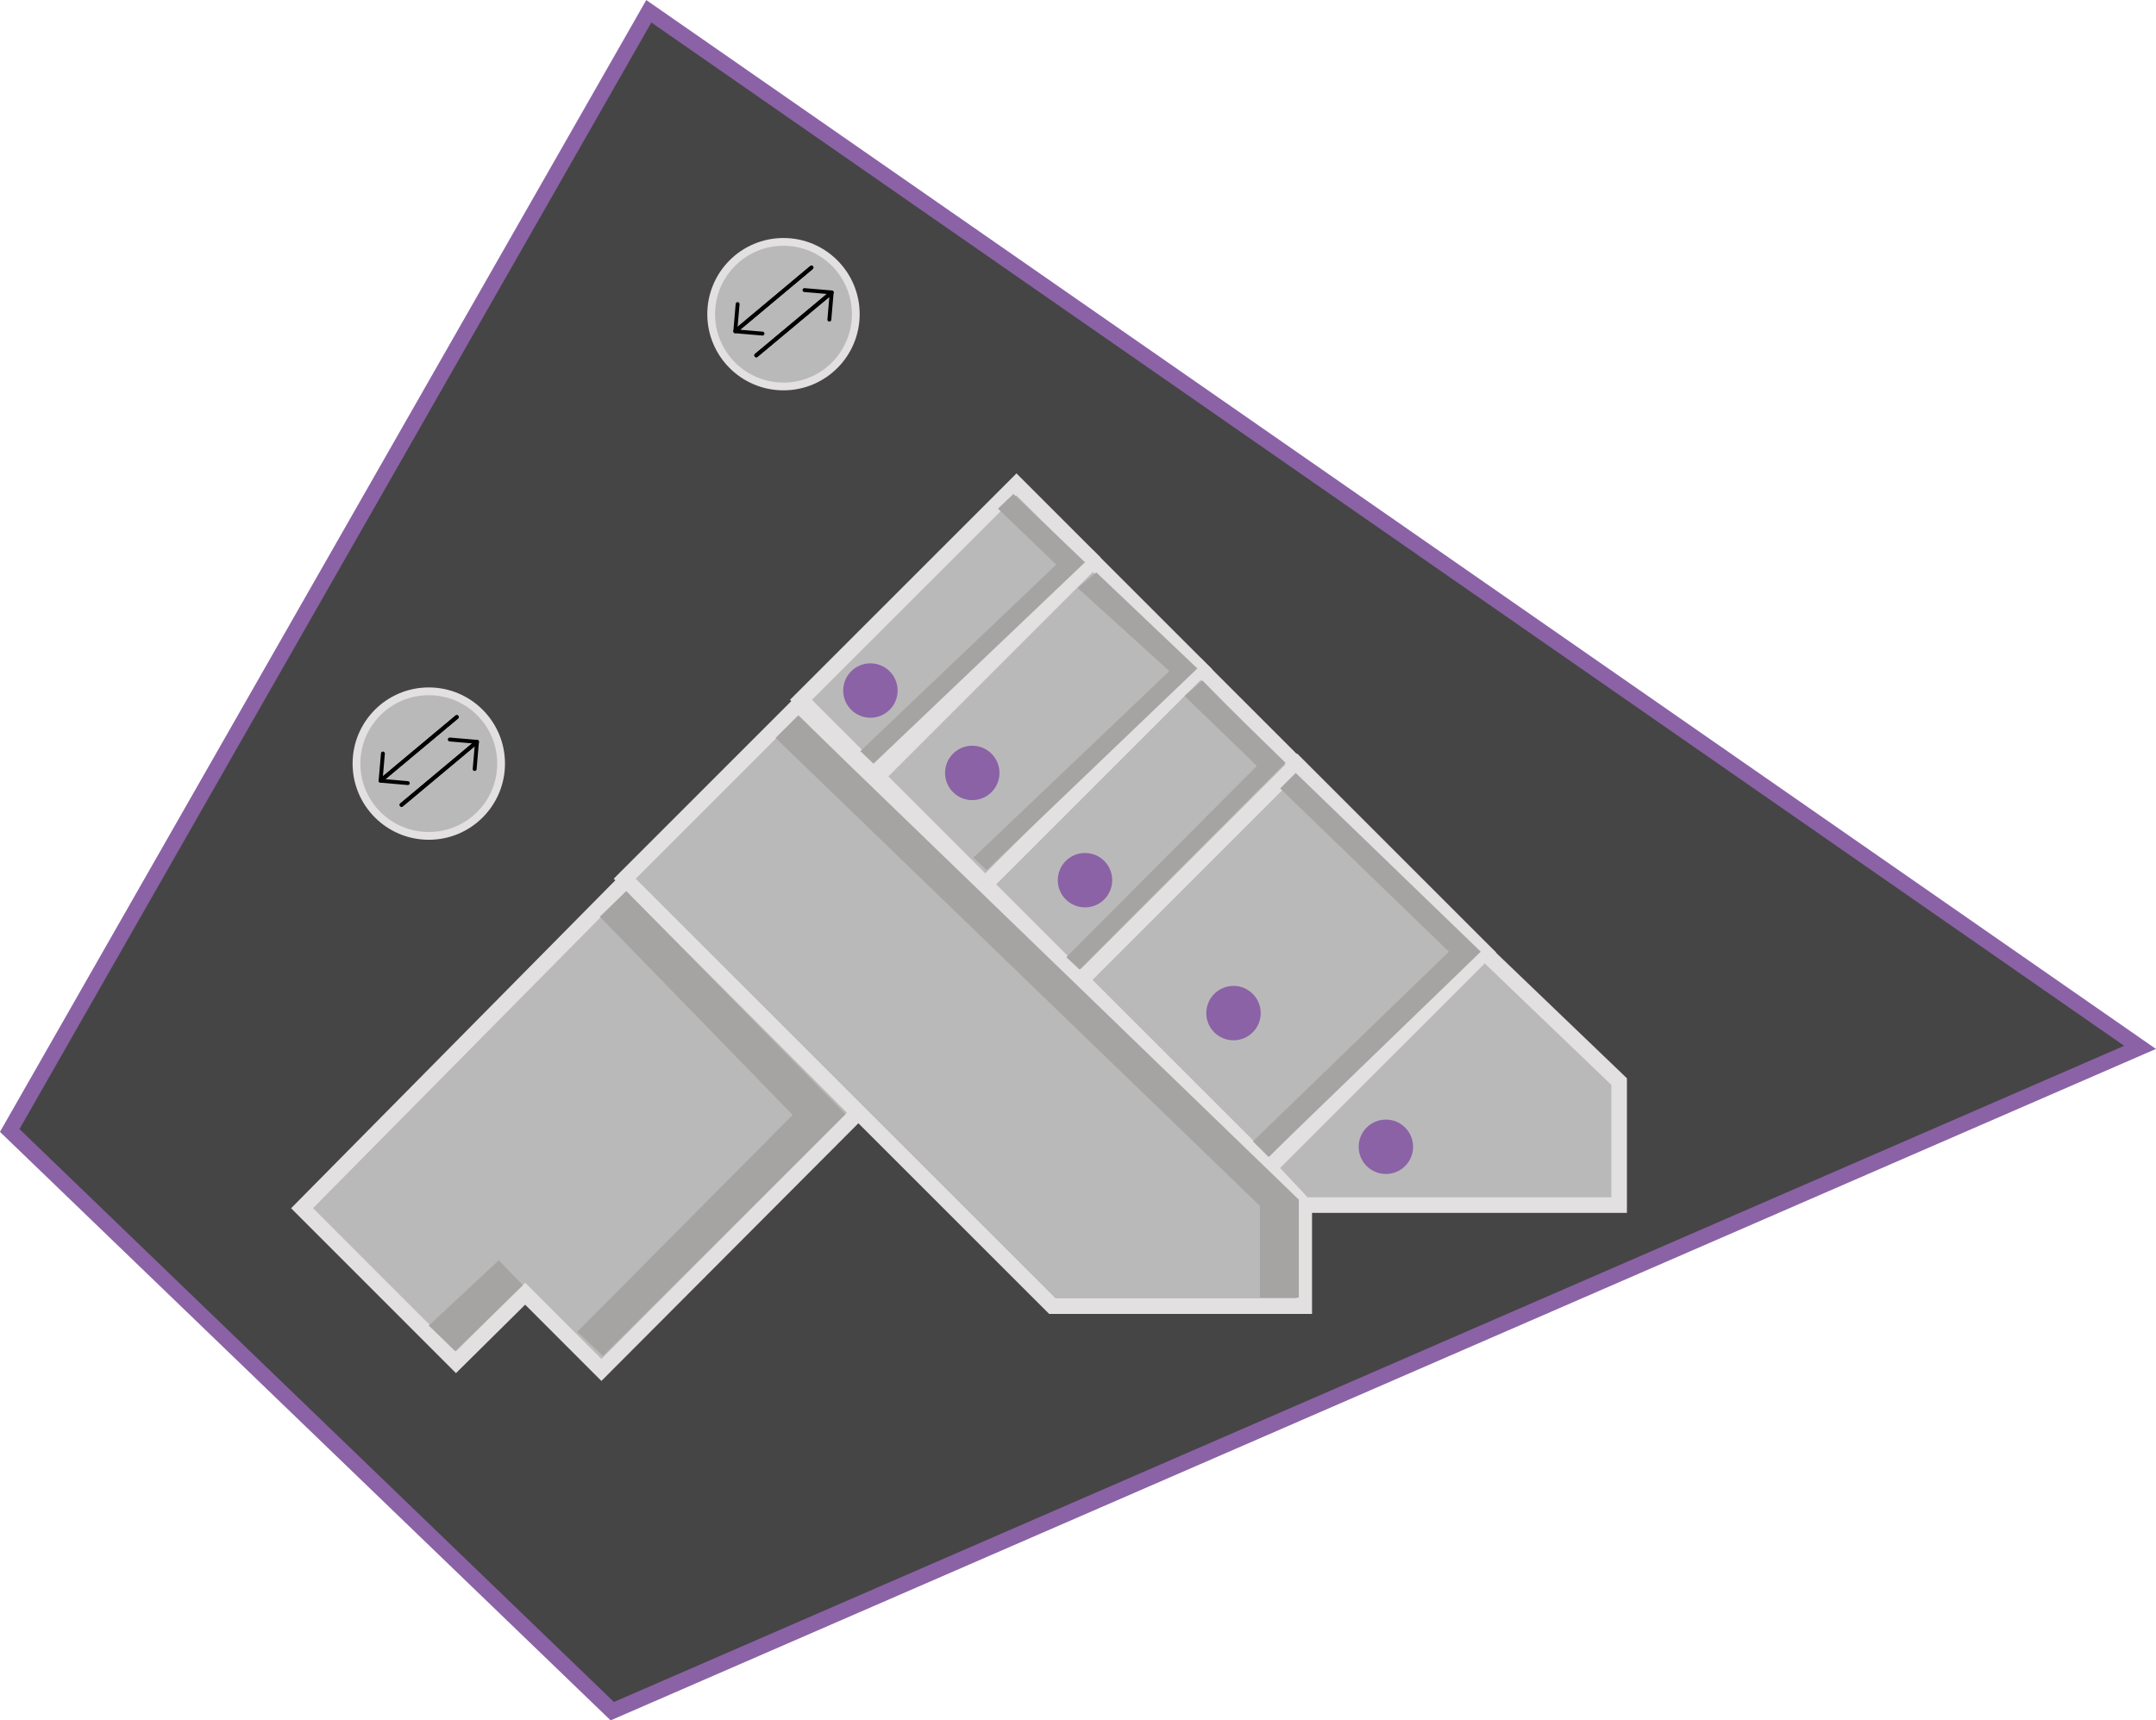 <svg xmlns="http://www.w3.org/2000/svg" viewBox="0 0 277.3 221.33">
    <defs>
        <style>
            .cls-1{fill:#454545;stroke:#8b62a6;}.cls-1,.cls-2,.cls-3{stroke-miterlimit:10;}.cls-1,.cls-3{stroke-width:2px;}.cls-2,.cls-3,.cls-4{fill:#bab9b9;stroke:#e2e0e0;}.cls-4{stroke-miterlimit:10;stroke-width:2px;}.cls-5{fill:#a5a4a3;}.cls-6,.cls-7{fill:none;}.cls-6{stroke:#000;stroke-linecap:round;stroke-linejoin:round;stroke-width:0.5px;}.cls-8{fill:#8b62a6;}
        </style>
    </defs>
    <g id="Слой_2" data-name="Слой 2">
        <g id="Слой_1-2" data-name="Слой 1">
            <polygon class="cls-1" points="83.45 1.45 1.25 145.44 78.75 220.15 275.25 134.75 83.45 1.45"/>
            <circle id="portal_1" class="cls-2" cx="55.15" cy="98.24" r="9.3"/>
            <polygon class="cls-3"
                     points="38.85 155.44 58.65 175.25 67.55 166.44 77.35 176.25 110.35 143.15 80.55 113.25 38.85 155.44"/>
            <polygon class="cls-3"
                     points="102.75 90.64 80.35 113.05 135.35 168.04 167.75 168.04 167.75 155.04 102.75 90.64"/>
            <rect class="cls-4" x="101.98" y="74.23" width="39.2" height="13.3"
                  transform="translate(-21.58 109.66) rotate(-45)"/>
            <rect class="cls-4" x="114.07" y="83.14" width="39.2" height="19.7"
                  transform="translate(-26.6 121.76) rotate(-45)"/>
            <rect class="cls-4" x="127.13" y="97.37" width="39.2" height="17.4"
                  transform="translate(-32.03 134.82) rotate(-45)"/>
            <rect class="cls-4" x="145.46" y="107.2" width="39.2" height="34.2"
                  transform="translate(-39.55 153.12) rotate(-45)"/>
            <polygon class="cls-3"
                     points="208.25 139.15 190.95 122.55 163.25 150.25 167.75 155.04 208.25 155.04 208.25 139.15"/>
            <path class="cls-5" d="M64.15,162.14l-9,8.4,3.4,3.3,8.7-8.5Z"/>
            <path class="cls-5" d="M80.55,114.64l-3.4,3.3,24.8,25.5-27.7,27.9,3.3,3.1,31.2-31.1Z"/>
            <polygon class="cls-5"
                     points="102.65 92.05 99.75 94.94 162.05 155.15 162.05 166.94 167.05 166.94 167.05 154.34 102.65 92.05"/>
            <polygon class="cls-5"
                     points="130.35 63.55 128.35 65.44 135.85 72.64 110.65 96.64 112.35 98.25 139.55 72.34 130.35 63.55"/>
            <path class="cls-5"
                  d="M154.65,87.54l-2.3,2,9.3,9-24.5,24.6,1.7,1.6,26.5-26.6C161.75,94.64,158.15,91.14,154.65,87.54Z"/>
            <path class="cls-5" d="M141,73.64l-2.4,2,11.8,10.7-25.2,24,1.7,1.6L154,86Z"/>
            <polygon class="cls-5"
                     points="166.65 99.44 164.65 101.44 186.35 122.44 161.15 146.84 163.15 148.84 190.45 122.44 166.65 99.44"/>
            <polyline class="cls-6" points="51.65 103.55 61.35 95.44 57.85 95.14"/>
            <polyline class="cls-6" points="51.65 103.55 61.35 95.44 61.05 98.94"/>
            <polyline class="cls-6" points="58.75 92.25 48.95 100.44 49.25 96.94"/>
            <polyline class="cls-6" points="58.75 92.25 48.95 100.44 52.45 100.75"/>
            <circle id="portal_2" class="cls-2" cx="100.77" cy="40.42" r="9.3"/>
            <polyline class="cls-6" points="97.27 45.72 106.97 37.62 103.47 37.32"/>
            <polyline class="cls-6" points="97.27 45.72 106.97 37.62 106.67 41.12"/>
            <polyline class="cls-6" points="104.37 34.42 94.57 42.62 94.87 39.12"/>
            <polyline class="cls-6" points="104.37 34.42 94.57 42.62 98.07 42.92"/>
            <line class="cls-7" x1="102.05" y1="88.94" x2="172.95" y2="158.94"/>
            <line class="cls-7" x1="76.15" y1="178.04" x2="111.75" y2="142.54"/>
            <line class="cls-7" x1="78.75" y1="112.04" x2="136.95" y2="170.24"/>
            <line class="cls-7" x1="131.85" y1="167.94" x2="169.55" y2="167.94"/>
            <line class="cls-7" x1="167.95" y1="151.74" x2="167.95" y2="169.54"/>
            <line class="cls-7" x1="165.75" y1="155.04" x2="209.45" y2="155.04"/>
            <line class="cls-7" x1="141.85" y1="71.14" x2="111.95" y2="101.04"/>
            <line class="cls-7" x1="155.85" y1="85.24" x2="125.95" y2="115.14"/>
            <line class="cls-7" x1="167.65" y1="97.04" x2="137.75" y2="126.94"/>
            <line class="cls-7" x1="192.05" y1="121.44" x2="162.05" y2="151.34"/>
            <circle id="Starbucks" class="cls-8" cx="111.95" cy="88.84" r="3.5"/>
            <circle id="Falconeri" class="cls-8" cx="125.05" cy="99.44" r="3.5"/>
            <circle id="Calzedonia" class="cls-8" cx="139.55" cy="113.24" r="3.5"/>
            <circle id="Tru_Trussardi" data-name="Tru Trussardi" class="cls-8" cx="158.65" cy="130.34" r="3.5"/>
            <circle id="Laurel" class="cls-8" cx="178.25" cy="147.54" r="3.5"/>
            <line class="cls-7" x1="35.15" y1="158.94" x2="52.95" y2="141.04"/>
            <path class="cls-7" d="M61.35,132.64l24.4-25.1"/>
            <line class="cls-7" x1="91.55" y1="101.84" x2="114.75" y2="78.64"/>
            <line class="cls-7" x1="119.95" y1="73.04" x2="133.65" y2="59.34"/>
            <line class="cls-7" x1="128.55" y1="59.34" x2="144.75" y2="75.54"/>
            <line class="cls-7" x1="149.55" y1="81.14" x2="157.95" y2="89.54"/>
            <line class="cls-7" x1="162.15" y1="93.74" x2="174.55" y2="106.14"/>
            <line class="cls-7" x1="181.65" y1="113.24" x2="196.15" y2="127.74"/>
            <line class="cls-7" x1="202.65" y1="133.84" x2="211.95" y2="143.04"/>
        </g>
    </g>
</svg>